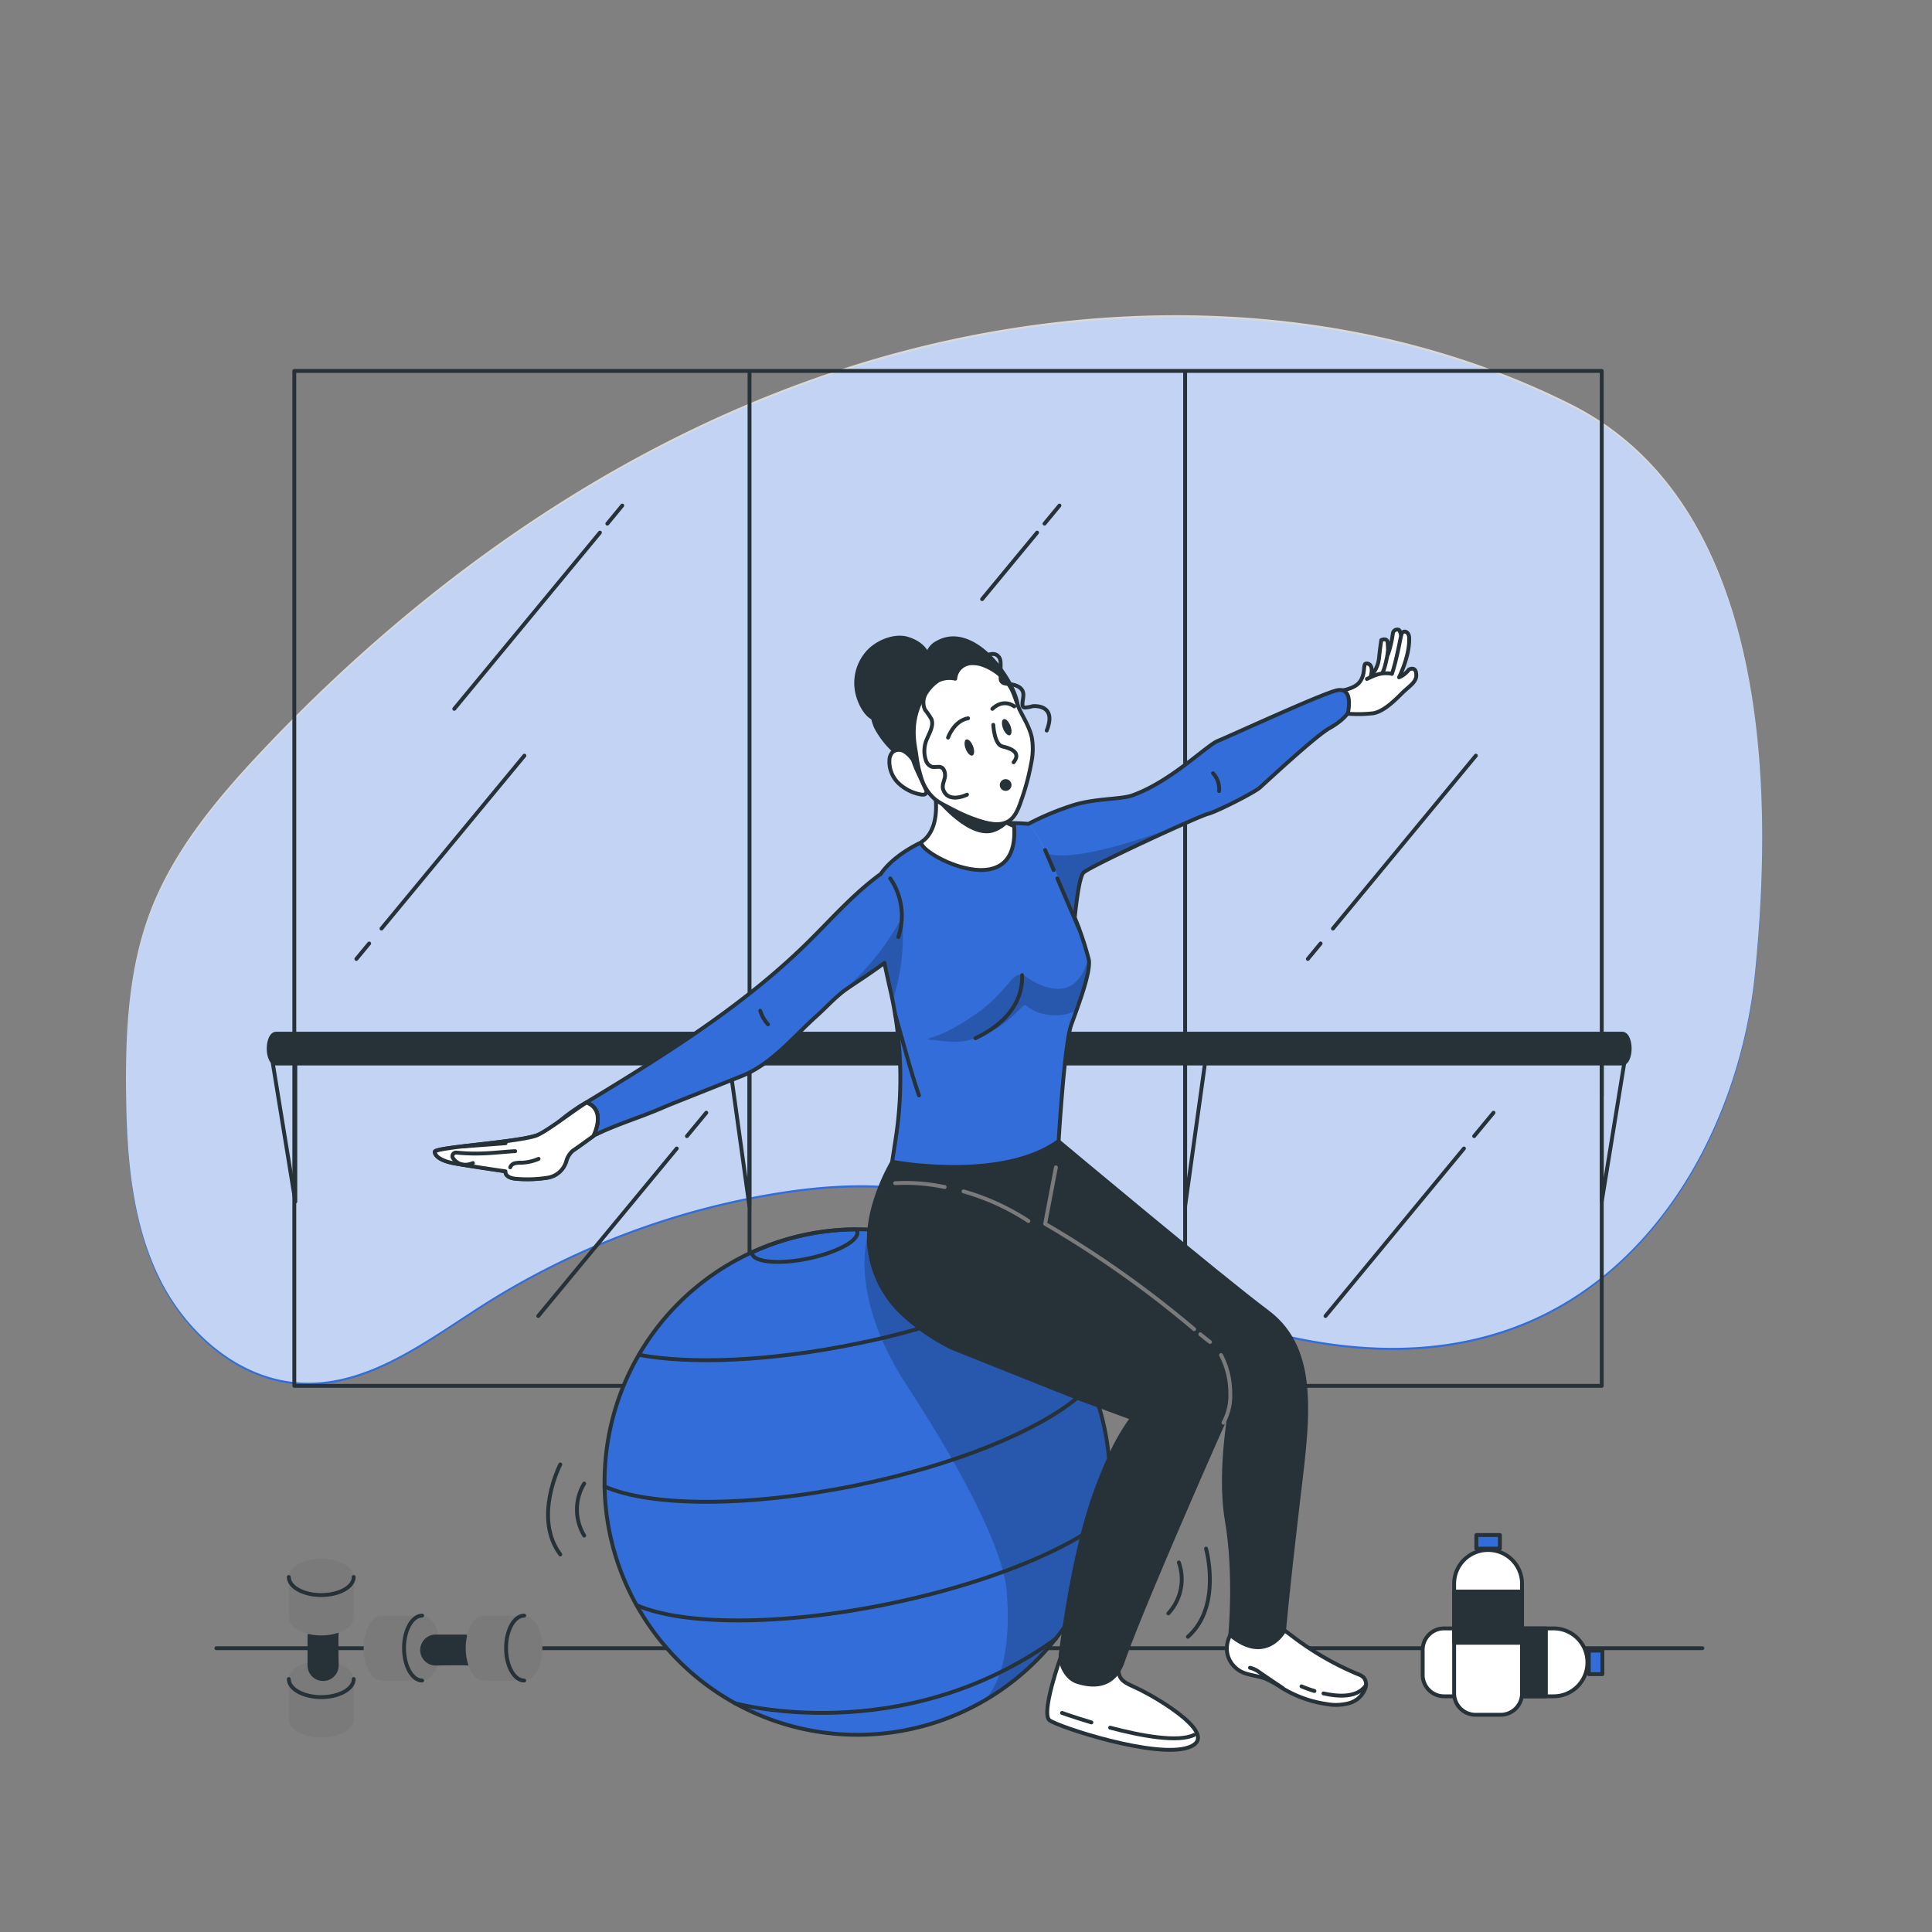 <svg xmlns="http://www.w3.org/2000/svg" xmlns:xlink="http://www.w3.org/1999/xlink" viewBox="0 0 500 500"><rect x="0" y="0" width="500" height="500" fill="#808080" stroke="none"/><defs><clipPath id="freepik--clip-path--inject-52"><path d="M287.3,383.57A65,65,0,0,1,275.52,421h0A65.43,65.43,0,0,1,156.46,384.7c0-.38,0-.75,0-1.13a65.38,65.38,0,0,1,65.06-65.43h.36c1,0,2.08,0,3.12.08,1.78.08,3.54.23,5.27.46a65.18,65.18,0,0,1,37.49,18.23c1.24,1.22,2.42,2.49,3.56,3.8h0a65.66,65.66,0,0,1,11,17.68c.73,1.75,1.39,3.55,2,5.38A64.54,64.54,0,0,1,287,377.54C287.21,379.52,287.3,381.54,287.3,383.57Z" style="fill:#326DD9;stroke:#263238;stroke-linecap:round;stroke-linejoin:round"></path></clipPath><clipPath id="freepik--clip-path-2--inject-52"><path d="M277.22,265.34c-1.75,4.78-3.24,30-3.24,30-14.79,10.73-43.08,5.37-43.08,5.37l.91-5.93a102.15,102.15,0,0,0-1.33-38.29c-.54-2.37-1.08-4.83-1.58-7.26-3.64,2.77-8.82,6-10.52,7.29-2.52,1.93-4.64,4.31-7,6.42-6.11,5.48-11.71,12.49-19.33,15.54l-15.18,6.05c-2,.79-4,1.58-5.92,2.42-5.7,2.43-11.9,4.26-17.42,7.06-2.9-.63-3.82-4.42-3.88-7.39,20.82-12.64,41.86-25.44,59.24-42.51,6.18-6.07,11.9-12.67,18.89-17.77l.14-.08c3.78-5.47,11.13-8.55,12.31-9a54.9,54.9,0,0,1,25.92-4,0,0,0,0,0,0,0c3.29,3.31,8.49,15.09,12,24.2a80.4,80.4,0,0,1,3.67,11C282.25,252,279,260.55,277.22,265.34Z" style="fill:#326DD9"></path></clipPath><clipPath id="freepik--clip-path-3--inject-52"><path d="M348.83,184.54s-1.16,1.89-4.78,3.92-16.54,14.07-18,15.37-11.17,6.24-13.49,6.82-30.75,13.64-32.2,15.23c-1,1.11-1.82,7.66-2.22,11.59-3.5-9.11-8.7-20.89-12-24.2a0,0,0,0,1,0,0,72.1,72.1,0,0,1,11.9-4.93c5.94-1.74,12.05-1.37,15.08-2.47,10-3.62,19.15-12.91,22.05-14.07s25.53-11.6,30.46-13S348.83,184.54,348.83,184.54Z" style="fill:#326DD9"></path></clipPath></defs><g id="freepik--background-simple--inject-52"><path d="M406.57,105.14c-55.88-28-123.14-29-183-10.86S110.66,149.4,67.78,194.88c-11.68,12.39-22.89,25.78-28.91,41.7-5.64,14.89-6.42,31.15-6.22,47.07.19,16.09,1.43,32.63,8.38,47.15s20.78,26.72,36.87,27.55c17.31.89,32.31-10.79,46.92-20.1a202.56,202.56,0,0,1,74.69-28.8c14.27-2.43,29-3.3,43.14,0,15.08,3.5,28.64,11.53,42.41,18.6,34,17.42,74.68,29.4,109.91,14.69,35-14.6,55.52-52.84,59.26-90.51S461.44,132.68,406.57,105.14Z" style="fill:#326DD9"></path><g style="opacity:0.7"><path d="M406.55,104.6c-55.88-28-123.13-29-183-10.86S110.65,148.86,67.76,194.33C56.08,206.72,44.88,220.11,38.85,236c-5.64,14.9-6.41,31.15-6.22,47.07.19,16.1,1.43,32.64,8.39,47.16S61.79,357,77.89,357.81c17.3.89,32.3-10.8,46.91-20.11a202.85,202.85,0,0,1,74.69-28.79c14.27-2.43,29-3.3,43.14,0,15.08,3.5,28.64,11.54,42.41,18.6,34,17.43,74.68,29.41,109.91,14.69,35-14.6,55.52-52.83,59.26-90.5S461.43,132.14,406.55,104.6Z" style="fill:#fff"></path></g></g><g id="freepik--mirror--inject-52"><polyline points="76.17 274.91 76.17 95.99 414.53 95.99 414.53 283.46" style="fill:none;stroke:#263238;stroke-linecap:round;stroke-linejoin:round"></polyline><line x1="155.26" y1="137.84" x2="117.56" y2="183.45" style="fill:none;stroke:#263238;stroke-linecap:round;stroke-linejoin:round"></line><line x1="161.04" y1="130.84" x2="157.18" y2="135.52" style="fill:none;stroke:#263238;stroke-linecap:round;stroke-linejoin:round"></line><line x1="268.4" y1="137.84" x2="254.17" y2="155.06" style="fill:none;stroke:#263238;stroke-linecap:round;stroke-linejoin:round"></line><line x1="274.19" y1="130.84" x2="270.32" y2="135.52" style="fill:none;stroke:#263238;stroke-linecap:round;stroke-linejoin:round"></line><line x1="95.54" y1="244.17" x2="92.23" y2="248.17" style="fill:none;stroke:#263238;stroke-linecap:round;stroke-linejoin:round"></line><line x1="135.72" y1="195.56" x2="98.73" y2="240.31" style="fill:none;stroke:#263238;stroke-linecap:round;stroke-linejoin:round"></line><line x1="175.14" y1="297.23" x2="139.3" y2="340.58" style="fill:none;stroke:#263238;stroke-linecap:round;stroke-linejoin:round"></line><line x1="182.79" y1="287.97" x2="177.78" y2="294.03" style="fill:none;stroke:#263238;stroke-linecap:round;stroke-linejoin:round"></line><line x1="341.77" y1="244.17" x2="338.47" y2="248.17" style="fill:none;stroke:#263238;stroke-linecap:round;stroke-linejoin:round"></line><line x1="381.95" y1="195.56" x2="344.96" y2="240.31" style="fill:none;stroke:#263238;stroke-linecap:round;stroke-linejoin:round"></line><line x1="378.87" y1="297.23" x2="343.04" y2="340.58" style="fill:none;stroke:#263238;stroke-linecap:round;stroke-linejoin:round"></line><line x1="386.52" y1="287.97" x2="381.51" y2="294.03" style="fill:none;stroke:#263238;stroke-linecap:round;stroke-linejoin:round"></line><polyline points="414.53 274.91 414.53 358.66 76.17 358.66 76.17 274.91" style="fill:none;stroke:#263238;stroke-linecap:round;stroke-linejoin:round"></polyline><line x1="306.71" y1="368.77" x2="306.71" y2="274.91" style="fill:none;stroke:#263238;stroke-linecap:round;stroke-linejoin:round"></line><line x1="306.71" y1="274.91" x2="306.71" y2="96.46" style="fill:none;stroke:#263238;stroke-linecap:round;stroke-linejoin:round"></line><line x1="193.98" y1="96.43" x2="193.98" y2="369.74" style="fill:#fff;stroke:#263238;stroke-linecap:round;stroke-linejoin:round"></line><polygon points="311.89 274.91 306.71 312.14 306.71 274.91 311.89 274.91" style="fill:none;stroke:#263238;stroke-linecap:round;stroke-linejoin:round"></polygon><polygon points="420.39 274.91 414.53 310.96 414.53 274.91 420.39 274.91" style="fill:none;stroke:#263238;stroke-linecap:round;stroke-linejoin:round"></polygon><polygon points="188.76 274.91 193.94 312.14 193.94 274.91 188.76 274.91" style="fill:none;stroke:#263238;stroke-linecap:round;stroke-linejoin:round"></polygon><polygon points="70.56 274.91 76.43 310.96 76.43 274.91 70.56 274.91" style="fill:none;stroke:#263238;stroke-linecap:round;stroke-linejoin:round"></polygon><path d="M419.8,275.73H71.5c-3.29,0-3.29-8.72,0-8.72H419.8C423.08,267,423.08,275.73,419.8,275.73Z" style="fill:#263238"></path></g><g id="freepik--Floor--inject-52"><line x1="55.99" y1="426.55" x2="440.58" y2="426.55" style="fill:#fff;stroke:#263238;stroke-linecap:round;stroke-linejoin:round"></line></g><g id="freepik--Dumbbells--inject-52"><path d="M83.13,412.8c-4.63,0-8.39-2.1-8.39-4.68s3.76-4.69,8.39-4.69,8.41,2.1,8.41,4.69S87.77,412.8,83.13,412.8Z" style="fill:#7a7a7a"></path><path d="M83.13,449.66c-4.63,0-8.39-2.09-8.39-4.68V434.53c0,2.58,3.76,4.68,8.39,4.68s8.41-2.1,8.41-4.68V445C91.54,447.57,87.77,449.66,83.13,449.66Z" style="fill:#7a7a7a"></path><path d="M83.13,439.21c-4.63,0-8.39-2.1-8.39-4.68s3.76-4.69,8.39-4.69,8.41,2.1,8.41,4.69S87.77,439.21,83.13,439.21Z" style="fill:#7a7a7a"></path><path d="M91.54,434.53c0,2.58-3.77,4.68-8.41,4.68s-8.39-2.1-8.39-4.68" style="fill:none;stroke:#263238;stroke-linecap:round;stroke-linejoin:round"></path><path d="M87.15,422.69c-.1,0-.07,4.82,0,8.29a3.51,3.51,0,0,1-3.51,3.55h0A3.52,3.52,0,0,1,80.09,431v-7.76Z" style="fill:#263238;stroke:#263238;stroke-linecap:round;stroke-linejoin:round"></path><path d="M83.13,423.25c-4.63,0-8.39-2.09-8.39-4.68V408.12c0,2.58,3.76,4.68,8.39,4.68s8.41-2.1,8.41-4.68v10.45C91.54,421.16,87.77,423.25,83.13,423.25Z" style="fill:#7a7a7a"></path><path d="M91.54,408.12c0,2.58-3.77,4.68-8.41,4.68s-8.39-2.1-8.39-4.68" style="fill:none;stroke:#263238;stroke-linecap:round;stroke-linejoin:round"></path><path d="M131,426.52c0-4.63,2.1-8.4,4.69-8.4s4.68,3.77,4.68,8.4-2.1,8.4-4.68,8.4S131,431.16,131,426.52Z" style="fill:#7a7a7a"></path><path d="M94.11,426.52c0-4.63,2.09-8.4,4.68-8.4h10.46c-2.59,0-4.69,3.77-4.69,8.4s2.1,8.4,4.69,8.4H98.79C96.2,434.92,94.11,431.16,94.11,426.52Z" style="fill:#7a7a7a"></path><path d="M104.56,426.52c0-4.63,2.1-8.4,4.69-8.4s4.68,3.77,4.68,8.4-2.1,8.4-4.68,8.4S104.56,431.16,104.56,426.52Z" style="fill:#7a7a7a"></path><path d="M109.25,434.92c-2.59,0-4.69-3.76-4.69-8.4s2.1-8.4,4.69-8.4" style="fill:none;stroke:#263238;stroke-linecap:round;stroke-linejoin:round"></path><path d="M121.09,430.54c0-.1-4.82-.07-8.3,0a3.51,3.51,0,0,1-3.54-3.51h0a3.51,3.51,0,0,1,3.51-3.51h7.76Z" style="fill:#263238;stroke:#263238;stroke-linecap:round;stroke-linejoin:round"></path><path d="M120.52,426.52c0-4.63,2.09-8.4,4.68-8.4h10.46c-2.59,0-4.69,3.77-4.69,8.4s2.1,8.4,4.69,8.4H125.2C122.61,434.92,120.52,431.16,120.52,426.52Z" style="fill:#7a7a7a"></path><path d="M135.66,434.92c-2.59,0-4.69-3.76-4.69-8.4s2.1-8.4,4.69-8.4" style="fill:none;stroke:#263238;stroke-linecap:round;stroke-linejoin:round"></path></g><g id="freepik--Drinks--inject-52"><path d="M389.45,408.9h.09a8.74,8.74,0,0,1,8.74,8.74V446a5.53,5.53,0,0,1-5.53,5.53h-6.51a5.53,5.53,0,0,1-5.53-5.53V417.64A8.74,8.74,0,0,1,389.45,408.9Z" transform="translate(819.72 40.72) rotate(90)" style="fill:#fff;stroke:#263238;stroke-linecap:round;stroke-linejoin:round"></path><rect x="384.65" y="423.59" width="17.58" height="13.26" transform="translate(823.66 36.78) rotate(90)" style="fill:#263238;stroke:#263238;stroke-linecap:round;stroke-linejoin:round"></rect><rect x="409.89" y="428.47" width="6.09" height="3.52" transform="translate(843.17 17.29) rotate(90)" style="fill:#326DD9;stroke:#263238;stroke-linecap:round;stroke-linejoin:round"></rect><path d="M385.07,401.14h.09a8.74,8.74,0,0,1,8.74,8.74v28.37a5.53,5.53,0,0,1-5.53,5.53h-6.51a5.53,5.53,0,0,1-5.53-5.53V409.88A8.74,8.74,0,0,1,385.07,401.14Z" style="fill:#fff;stroke:#263238;stroke-linecap:round;stroke-linejoin:round"></path><rect x="376.33" y="411.89" width="17.58" height="13.26" style="fill:#263238;stroke:#263238;stroke-linecap:round;stroke-linejoin:round"></rect><rect x="382.08" y="397.26" width="6.09" height="3.52" style="fill:#326DD9;stroke:#263238;stroke-linecap:round;stroke-linejoin:round"></rect></g><g id="freepik--Ball--inject-52"><path d="M287.3,383.57A65,65,0,0,1,275.52,421h0A65.43,65.43,0,0,1,156.46,384.7c0-.38,0-.75,0-1.13a65.38,65.38,0,0,1,65.06-65.43h.36c1,0,2.08,0,3.12.08,1.78.08,3.54.23,5.27.46a65.18,65.18,0,0,1,37.49,18.23c1.24,1.22,2.42,2.49,3.56,3.8h0a65.66,65.66,0,0,1,11,17.68c.73,1.75,1.39,3.55,2,5.38A64.54,64.54,0,0,1,287,377.54C287.21,379.52,287.3,381.54,287.3,383.57Z" style="fill:#326DD9"></path><g style="clip-path:url(#freepik--clip-path--inject-52)"><path d="M225,318.22s-6.46,15.55,9.75,40.44,25.05,43.43,25.81,53.41.09,21.59-5.82,28.08c0,0,43.92-23.45,29.52-76.38S225,318.22,225,318.22Z" style="opacity:0.2"></path></g><path d="M287.3,383.57A65,65,0,0,1,275.52,421h0A65.43,65.43,0,0,1,156.46,384.7c0-.38,0-.75,0-1.13a65.38,65.38,0,0,1,65.06-65.43h.36c1,0,2.08,0,3.12.08,1.78.08,3.54.23,5.27.46a65.18,65.18,0,0,1,37.49,18.23c1.24,1.22,2.42,2.49,3.56,3.8h0a65.66,65.66,0,0,1,11,17.68c.73,1.75,1.39,3.55,2,5.38A64.54,64.54,0,0,1,287,377.54C287.21,379.52,287.3,381.54,287.3,383.57Z" style="fill:none;stroke:#263238;stroke-linecap:round;stroke-linejoin:round"></path><path d="M221.73,319.73h0c-.95,2.12-6.12,4.64-12.65,6-6.09,1.25-11.5,1.09-13.58-.23a1.74,1.74,0,0,1-.88-1.1,1.27,1.27,0,0,1,0-.28,65,65,0,0,1,26.93-5.95h0a1.49,1.49,0,0,1,.33.65A1.65,1.65,0,0,1,221.73,319.73Z" style="fill:none;stroke:#263238;stroke-linecap:round;stroke-linejoin:round"></path><path d="M156.46,384.7c11.88,5.23,37.06,5.45,65.17-.3,25.46-5.22,46.78-14,57.17-22.65" style="fill:none;stroke:#263238;stroke-linecap:round;stroke-linejoin:round"></path><path d="M238.08,343.76h0c-5.22,1.5-10.72,2.85-16.44,4-22.36,4.57-42.87,5.37-56.3,2.87" style="fill:none;stroke:#263238;stroke-linecap:round;stroke-linejoin:round"></path><path d="M164.72,415.4c11.88,5.23,37.06,5.45,65.17-.3,20.73-4.25,38.71-10.86,50.28-17.84" style="fill:none;stroke:#263238;stroke-linecap:round;stroke-linejoin:round"></path><path d="M190.12,440.78s43.28,12.06,83.06-16.61" style="fill:none;stroke:#263238;stroke-linecap:round;stroke-linejoin:round"></path><path d="M145,379s-7.13,13.78,0,23.29" style="fill:none;stroke:#263238;stroke-linecap:round;stroke-linejoin:round"></path><path d="M151.19,383.94a13,13,0,0,0,0,13.46" style="fill:none;stroke:#263238;stroke-linecap:round;stroke-linejoin:round"></path><path d="M312.12,400.78s4.21,14.94-4.69,22.82" style="fill:none;stroke:#263238;stroke-linecap:round;stroke-linejoin:round"></path><path d="M305.08,404.36a13,13,0,0,1-2.71,13.18" style="fill:none;stroke:#263238;stroke-linecap:round;stroke-linejoin:round"></path></g><g id="freepik--Character--inject-52"><path d="M277.22,265.34c-1.75,4.78-3.24,30-3.24,30-14.79,10.73-43.08,5.37-43.08,5.37l.91-5.93a102.15,102.15,0,0,0-1.33-38.29c-.54-2.37-1.08-4.83-1.58-7.26-3.64,2.77-8.82,6-10.52,7.29-2.52,1.93-4.64,4.31-7,6.42-6.11,5.48-11.71,12.49-19.33,15.54l-15.18,6.05c-2,.79-4,1.58-5.92,2.42-5.7,2.43-11.9,4.26-17.42,7.06-2.9-.63-3.82-4.42-3.88-7.39,20.82-12.64,41.86-25.44,59.24-42.51,6.18-6.07,11.9-12.67,18.89-17.77l.14-.08c3.78-5.47,11.13-8.55,12.31-9a54.9,54.9,0,0,1,25.92-4,0,0,0,0,0,0,0c3.29,3.31,8.49,15.09,12,24.2a80.4,80.4,0,0,1,3.67,11C282.25,252,279,260.55,277.22,265.34Z" style="fill:#326DD9"></path><g style="clip-path:url(#freepik--clip-path-2--inject-52)"><path d="M277.22,265.34c-1.75,4.78-3.24,30-3.24,30-14.79,10.73-43.08,5.37-43.08,5.37l.91-5.93a102.15,102.15,0,0,0-1.33-38.29c-.54-2.37-1.08-4.83-1.58-7.26-3.64,2.77-8.82,6-10.52,7.29-2.52,1.93-4.64,4.31-7,6.42-6.11,5.48-11.71,12.49-19.33,15.54l-15.18,6.05c-2,.79-4,1.58-5.92,2.42-5.7,2.43-11.9,4.26-17.42,7.06-2.9-.63-3.82-4.42-3.88-7.39,20.82-12.64,41.86-25.44,59.24-42.51,6.18-6.07,11.9-12.67,18.89-17.77l.14-.08c3.78-5.47,11.13-8.55,12.31-9a54.9,54.9,0,0,1,25.92-4,0,0,0,0,0,0,0c3.29,3.31,8.49,15.09,12,24.2a80.4,80.4,0,0,1,3.67,11C282.25,252,279,260.55,277.22,265.34Z" style="fill:#326DD9"></path><path d="M240.1,269c3.23.28,6.72,1,9.9.35,10.41-2.2,14.6-10,15.46-9.22,4.62,4.05,12.22,2.62,13.33.91a19.22,19.22,0,0,0,3.12-11.17,1.36,1.36,0,0,0-.21-.74c-.56-.74-.56,2.43-3.18,4.81,0,0-3.67,5.11-13-1.12-3.58-2.4-3.81,3.26-13.07,9.68S240.49,268.24,240.1,269Z" style="opacity:0.2"></path><path d="M233.4,237.47s-.14.28-.42.79a70.31,70.31,0,0,1-12.79,16.38c-8.81,8.32,8.71-5.39,8.71-5.39l2.1,9.66a51.79,51.79,0,0,0,2.4-21.44" style="opacity:0.2"></path></g><path d="M346.31,178.84s3.62-.3,5.28-2c1.91-2,1.13-4.79,1.81-5.06s2.18.28,1.36,3.2a8.14,8.14,0,0,0,2.12-4.55c.27-2.73.6-4.78.6-4.78s1.53-.7,1.64.68a27.68,27.68,0,0,1,.1,3,28.7,28.7,0,0,0,1.26-5.45A1.14,1.14,0,0,1,362,163c.3.13.43.91.6,1.3.42-1.39,2-1,2.09.71.21,4.72-2.62,10.28-2.62,10.28a6.08,6.08,0,0,0,2.55-2s1.92-1.11,1.91,1.5c0,1.7-1.73,2.76-3.23,4.17s-4.77,5.08-7.9,5.63a33.89,33.89,0,0,1-7.76,0S343.45,182.38,346.31,178.84Z" style="fill:#fff;stroke:#263238;stroke-linecap:round;stroke-linejoin:round"></path><path d="M362.64,164.29c.2-1.07-1.38,7.51-2.43,10.08" style="fill:#fff;stroke:#263238;stroke-linecap:round;stroke-linejoin:round"></path><path d="M359.23,168.54c-.76,4.72-1.52,5.69-1.52,5.69" style="fill:#fff;stroke:#263238;stroke-linecap:round;stroke-linejoin:round"></path><path d="M353.75,175.71c1.9-.87,3.61-1.86,6.46-1.34" style="fill:#fff;stroke:#263238;stroke-linecap:round;stroke-linejoin:round"></path><path d="M348.83,184.54s-1.16,1.89-4.78,3.92-16.54,14.07-18,15.37-11.17,6.24-13.49,6.82-30.75,13.64-32.2,15.23c-1,1.11-1.82,7.66-2.22,11.59-3.5-9.11-8.7-20.89-12-24.2a0,0,0,0,1,0,0,72.1,72.1,0,0,1,11.9-4.93c5.94-1.74,12.05-1.37,15.08-2.47,10-3.62,19.15-12.91,22.05-14.07s25.53-11.6,30.46-13S348.83,184.54,348.83,184.54Z" style="fill:#326DD9"></path><g style="clip-path:url(#freepik--clip-path-3--inject-52)"><path d="M271.1,221l7,16.45s.51-10.5,2.22-11.59S309.3,212,309.3,212,280.9,223.69,271.1,221Z" style="opacity:0.2"></path></g><path d="M153.53,294s-3.56,2.62-5.3,3.78a5.32,5.32,0,0,0-1.66,2.7,6.51,6.51,0,0,1-5.16,4.33,34,34,0,0,1-8,.22c-2.9-.29-2.61-1.92-2.61-1.92s-10.73-1.56-13.64-2.14-4.64-1.74-4.64-2.9,19.73-2.32,25.82-4.07a12.17,12.17,0,0,0,5.15-2.62,42.35,42.35,0,0,1,8.18-6h.22C157.06,287.47,153.53,294,153.53,294Z" style="fill:#fff;stroke:#263238;stroke-linecap:round;stroke-linejoin:round"></path><path d="M348.83,184.54s-1.16,1.89-4.78,3.92-16.54,14.07-18,15.37-11.17,6.24-13.49,6.82-30.75,13.64-32.2,15.23c-1,1.11-1.82,7.66-2.22,11.59a80.4,80.4,0,0,1,3.67,11c.43,3.48-2.86,12-4.6,16.83s-3.24,30-3.24,30c-14.79,10.73-43.08,5.37-43.08,5.37l.91-5.93a102.15,102.15,0,0,0-1.33-38.29c-.54-2.37-1.08-4.83-1.58-7.26-3.64,2.77-8.82,6-10.52,7.29-2.52,1.93-4.64,4.31-7,6.42-6.11,5.48-11.71,12.49-19.33,15.54l-15.18,6.05c-2,.79-4,1.58-5.92,2.42-5.7,2.43-11.9,4.26-17.42,7.06,0,0,3.58-6.66-1.73-8.69,20.11-12.22,40.31-24.73,57.09-41.21,6.18-6.07,11.9-12.67,18.89-17.77l.14-.08c3.78-5.47,11.13-8.55,12.31-9a54.9,54.9,0,0,1,25.92-4,72.1,72.1,0,0,1,11.9-4.93c5.94-1.74,12.05-1.37,15.08-2.47,10-3.62,19.15-12.91,22.05-14.07s25.53-11.6,30.46-13S348.83,184.54,348.83,184.54Z" style="fill:none;stroke:#263238;stroke-linecap:round;stroke-linejoin:round"></path><path d="M153.53,294c-2.9-.63-3.82-4.42-3.88-7.39l2-1.24.11-.06C157.11,287.37,153.53,294,153.53,294Z" style="fill:#326DD9;stroke:#263238;stroke-linecap:round;stroke-linejoin:round"></path><path d="M274.48,428.94s-5.2,14.53-2.85,16.27,27.46,10,36,7-8-12.62-12.33-14.79-6.33-2.1-5.82-7.32S286.26,437.12,274.48,428.94Z" style="fill:#fff;stroke:#263238;stroke-linecap:round;stroke-linejoin:round"></path><path d="M287.3,447.12c7.95,2.1,17.53,3.9,21.75,1.87" style="fill:#fff;stroke:#263238;stroke-linecap:round;stroke-linejoin:round"></path><path d="M274.85,443.3s3.15,1.13,7.6,2.46" style="fill:#fff;stroke:#263238;stroke-linecap:round;stroke-linejoin:round"></path><path d="M320.23,432c2,1.56,4.82,1.52,7.21,2.41a27.61,27.61,0,0,1,4.49,2.53A30.63,30.63,0,0,0,343.29,441a13.15,13.15,0,0,0,5.89-.23,6.23,6.23,0,0,0,4.18-3.9,2.83,2.83,0,0,0-.43-2.72,3.87,3.87,0,0,0-1.44-.85,76.32,76.32,0,0,1-16.2-9.22c-2.66-2-5.31-4.18-8.53-4.94C319.45,417.4,314,427.16,320.23,432Z" style="fill:#fff;stroke:#263238;stroke-linecap:round;stroke-linejoin:round"></path><path d="M323.5,431.62a6.6,6.6,0,0,1,2.21,1c1.25.89,6.22,4.25,6.22,4.25" style="fill:#fff;stroke:#263238;stroke-linecap:round;stroke-linejoin:round"></path><path d="M342.52,438.26c3.79.85,8.49,1.12,10.78-1.83" style="fill:#fff;stroke:#263238;stroke-linecap:round;stroke-linejoin:round"></path><path d="M336.83,436.43a32.45,32.45,0,0,0,3.34,1.2" style="fill:#fff;stroke:#263238;stroke-linecap:round;stroke-linejoin:round"></path><path d="M230.9,300.73,264,325.1s4.87,3.27,7.65,0L274,295.36s-12,11-43.08,5.37" style="fill:#263238;stroke:#263238;stroke-linecap:round;stroke-linejoin:round"></path><path d="M335.72,390.38c-2.55,21.75-3.42,31.77-3.42,31.77s-4.71,8.63-13.91,1c0,0,1.5-15.73-.87-29.56-2.33-13.56,1.29-31.39,1.52-31.84-16-5.06-47.41-44.36-47.41-44.36l2.35-22s42.31,35.41,54,44.11C341.63,349.68,338.27,368.62,335.72,390.38Z" style="fill:#263238;stroke:#263238;stroke-linecap:round;stroke-linejoin:round"></path><path d="M318.39,360.34a14.76,14.76,0,0,1-1.76,7.85l0,0c-.7,1.42-21.29,48-26.07,61.84a11.58,11.58,0,0,1-1.09,2.34c-2.91,4.74-8,3.75-10.72,2.87-2.41-.78-4.21-3.72-4.25-6.33a4.9,4.9,0,0,1,0-.77c.25-1.92.58-4.36,1-7.14h0c1.3-8.56,3.4-20.31,6.33-29.77A112.24,112.24,0,0,1,287,377.54,53.93,53.93,0,0,1,293,367c-1.9-.7-4.73-1.74-8.73-3.23l-5.45-2-32.57-13A53.69,53.69,0,0,1,233.56,340a27.57,27.57,0,0,1-8.31-15.33,21.5,21.5,0,0,1-.34-5.38c0-.36,0-.71.08-1.07.82-9,5.92-17.48,5.92-17.48H231c14.58,3.27,28.51,9.62,40.65,16.63h0c.19.1.39.21.58.33,21.61,12.55,37.44,27.06,40.94,29.58C316.38,349.62,318.31,355.15,318.39,360.34Z" style="fill:#263238;stroke:#263238;stroke-linecap:round;stroke-linejoin:round"></path><path d="M241.86,204.46c1.16,6.68-.29,11.27-3.19,13.32s25.24,17.73,23.79-4c0,0-3.19-1-4.06-2.83S241.86,204.46,241.86,204.46Z" style="fill:#fff;stroke:#263238;stroke-linecap:round;stroke-linejoin:round"></path><path d="M235,165.34c-3.51-1.13-8.25.88-10.6,3.71a11.91,11.91,0,0,0-2.58,10.07c.52,2.6,2.37,6.54,5,7,2.09.38,4.12-.73,5.95-1.8a18.08,18.08,0,0,0,4.68-3.47,12.87,12.87,0,0,0,2.38-4.51,10.41,10.41,0,0,0,.31-6.47S239.65,166.85,235,165.34Z" style="fill:#263238;stroke:#263238;stroke-linecap:round;stroke-linejoin:round"></path><path d="M233.21,169.89a12.28,12.28,0,0,0-4.72,4.39c-2.72,4.08-3.81,9.53-1.74,14a22.58,22.58,0,0,0,4,5.38l7.2,8c-.43-2.11.5-4.26,1.67-6a43.58,43.58,0,0,1,4.87-5.81,28.48,28.48,0,0,1,5.61-5,21.93,21.93,0,0,1,8.23-2.65,11.86,11.86,0,0,1,5,.08c-1-6.58-11.4-21.06-20.59-16.05a4.87,4.87,0,0,0-2.51,2.67s-2.35-.05-3.45.07A10.52,10.52,0,0,0,233.21,169.89Z" style="fill:#263238;stroke:#263238;stroke-linecap:round;stroke-linejoin:round"></path><path d="M236.24,196.62a7.63,7.63,0,0,0-2.2-2.15,2.65,2.65,0,0,0-2.91.06,3,3,0,0,0-.94,2.08,7.71,7.71,0,0,0,2.26,6,11.23,11.23,0,0,0,5.85,3c.52.1,1.19.09,1.41-.39a1.23,1.23,0,0,0-.15-1c-1.13-2.44-1.38-3-2.5-5.43Z" style="fill:#fff;stroke:#263238;stroke-linecap:round;stroke-linejoin:round"></path><path d="M253.9,171.94a7.85,7.85,0,0,0-2.76-.29,4.36,4.36,0,0,0-3.92,4h0a6.67,6.67,0,0,0-6.17,1.69,7.24,7.24,0,0,0-.84.94c-5.28,7.48-3.56,13.75-3.08,17a33.19,33.19,0,0,0,1.44,6.48,11.36,11.36,0,0,0,3.77,5.37,16.1,16.1,0,0,0,2.11,1.26c.83.44,1.65.88,2.48,1.3a41.39,41.39,0,0,0,7.68,3.09c2.16.59,4.62.89,6.5-.33s2.69-3.84,3.41-5.95a60,60,0,0,0,2.33-8.85,17.84,17.84,0,0,0,.22-6.59c-.49-2.5-1.84-4.72-3-7s-1.64-5.34-3.38-7.35A13.89,13.89,0,0,0,253.9,171.94Z" style="fill:#fff;stroke:#263238;stroke-linecap:round;stroke-linejoin:round"></path><path d="M254.73,169.89c1.07-.51,2.42-1,3.37-.27s.87,1.8.86,2.83l0,2.89a2.1,2.1,0,0,0,.1.79c.28.69,1.18.82,1.92.88,1.5.14,3.26.62,3.74,2,.37,1.08-.17,2.25-.1,3.39a.78.78,0,0,0,.22.59.82.82,0,0,0,.65.11,9.81,9.81,0,0,0,1.78-.34s6.42-.72,3.62,6.3" style="fill:none;stroke:#263238;stroke-linecap:round;stroke-linejoin:round"></path><path d="M242.51,176.33a10.67,10.67,0,0,0-2.92,3.18,4.52,4.52,0,0,0-.19,4.18,21.74,21.74,0,0,1,1.66,2.43c.63,1.63-.43,3.36-1.11,5a7.61,7.61,0,0,0-.29,5.77,2.53,2.53,0,0,0,1.43,1.52c.83.26,1.79-.17,2.57.21s1.06,1.67.85,2.65-.74,2-.43,3c1.27,3.82,6.18,1.39,6.18,1.39" style="fill:none;stroke:#263238;stroke-linecap:round;stroke-linejoin:round"></path><path d="M242.34,207.1s8.66,10.77,15.21,8.14c5.7-2.29,7-8.77,7-8.77s-1.92,5.3-3.41,5.95-5.65,1.8-18.77-5.32" style="fill:#263238"></path><path d="M257.06,187.59s.24,5.11,2.37,5.59,4.95,1.56,2.89,4.1" style="fill:none;stroke:#263238;stroke-linecap:round;stroke-linejoin:round"></path><path d="M251.81,193.09c.44,1.15.38,2.24-.14,2.44s-1.31-.57-1.75-1.71-.37-2.24.14-2.44S251.37,191.94,251.81,193.09Z" style="fill:#263238"></path><path d="M261.49,187.83c.44,1.15.38,2.24-.14,2.44s-1.3-.56-1.75-1.71-.38-2.23.15-2.44S261.05,186.69,261.49,187.83Z" style="fill:#263238"></path><path d="M245.35,190.89s1.5-4.34,5.18-5" style="fill:none;stroke:#263238;stroke-linecap:round;stroke-linejoin:round"></path><path d="M256.82,183.45s2.61-2.79,5.68-.64" style="fill:none;stroke:#263238;stroke-linecap:round;stroke-linejoin:round"></path><circle cx="260.26" cy="203.16" r="1.52" style="fill:#263238"></circle><path d="M252.44,268.69c12.49-5.95,12.08-14.4,12.08-16.32" style="fill:none;stroke:#263238;stroke-linecap:round;stroke-linejoin:round"></path><path d="M231.66,262.49c2,6.9,3.83,14.17,6.17,21" style="fill:none;stroke:#263238;stroke-linecap:round;stroke-linejoin:round"></path><path d="M230.39,227.33a17.11,17.11,0,0,1,2.1,15.17" style="fill:none;stroke:#263238;stroke-linecap:round;stroke-linejoin:round"></path><line x1="273.64" y1="227.33" x2="279.22" y2="240.31" style="fill:none;stroke:#263238;stroke-linecap:round;stroke-linejoin:round"></line><line x1="270.48" y1="219.98" x2="272.69" y2="225.16" style="fill:none;stroke:#263238;stroke-linecap:round;stroke-linejoin:round"></line><path d="M313.92,200.12a6,6,0,0,1,1.58,4.6" style="fill:none;stroke:#263238;stroke-linecap:round;stroke-linejoin:round"></path><path d="M196.76,261.58a9.1,9.1,0,0,0,2,3.52" style="fill:none;stroke:#263238;stroke-linecap:round;stroke-linejoin:round"></path><path d="M309.05,344a272.7,272.7,0,0,0-36.84-26.27l-1.73-1,2.79-14.62" style="fill:none;stroke:#7a7a7a;stroke-linecap:round;stroke-linejoin:round"></path><path d="M313.15,347.3c-.55-.39-1.39-1.08-2.52-2" style="fill:none;stroke:#7a7a7a;stroke-linecap:round;stroke-linejoin:round"></path><path d="M316.63,368.19a14.76,14.76,0,0,0,1.76-7.85,21.29,21.29,0,0,0-2.39-9.65" style="fill:none;stroke:#7a7a7a;stroke-linecap:round;stroke-linejoin:round"></path><path d="M249.36,308.33A60.82,60.82,0,0,1,266.15,316" style="fill:none;stroke:#7a7a7a;stroke-linecap:round;stroke-linejoin:round"></path><path d="M231.66,306.21a49,49,0,0,1,12.82,1" style="fill:none;stroke:#7a7a7a;stroke-linecap:round;stroke-linejoin:round"></path><path d="M151.8,285.34h0c-3,1.74-10.87,8-13.44,8.69-6.09,1.75-25.82,2.91-25.82,4.07s1.74,2.32,4.64,2.9,13.64,2.14,13.64,2.14-.29,1.63,2.61,1.92a33.26,33.26,0,0,0,8.6-.32,6,6,0,0,0,4.49-4.09,5.58,5.58,0,0,1,1.71-2.84c1.74-1.16,5.3-3.78,5.3-3.78S157.11,287.37,151.8,285.34Z" style="fill:#fff;stroke:#263238;stroke-linecap:round;stroke-linejoin:round"></path><path d="M132.05,302.1a1.68,1.68,0,0,1,1.2-1.05,6.58,6.58,0,0,1,1.66-.14,12.09,12.09,0,0,0,4.47-1" style="fill:#fff;stroke:#263238;stroke-linecap:round;stroke-linejoin:round"></path><path d="M122.38,301c-3.48,1.47-5.22-1.21-5.3-1.6a1,1,0,0,1,.9-1.13c6.45.69,10.75-.12,15.35-.35" style="fill:none;stroke:#263238;stroke-linecap:round;stroke-linejoin:round"></path><line x1="119.5" y1="296.72" x2="130.84" y2="295.87" style="fill:#fff;stroke:#263238;stroke-linecap:round;stroke-linejoin:round"></line></g></svg>